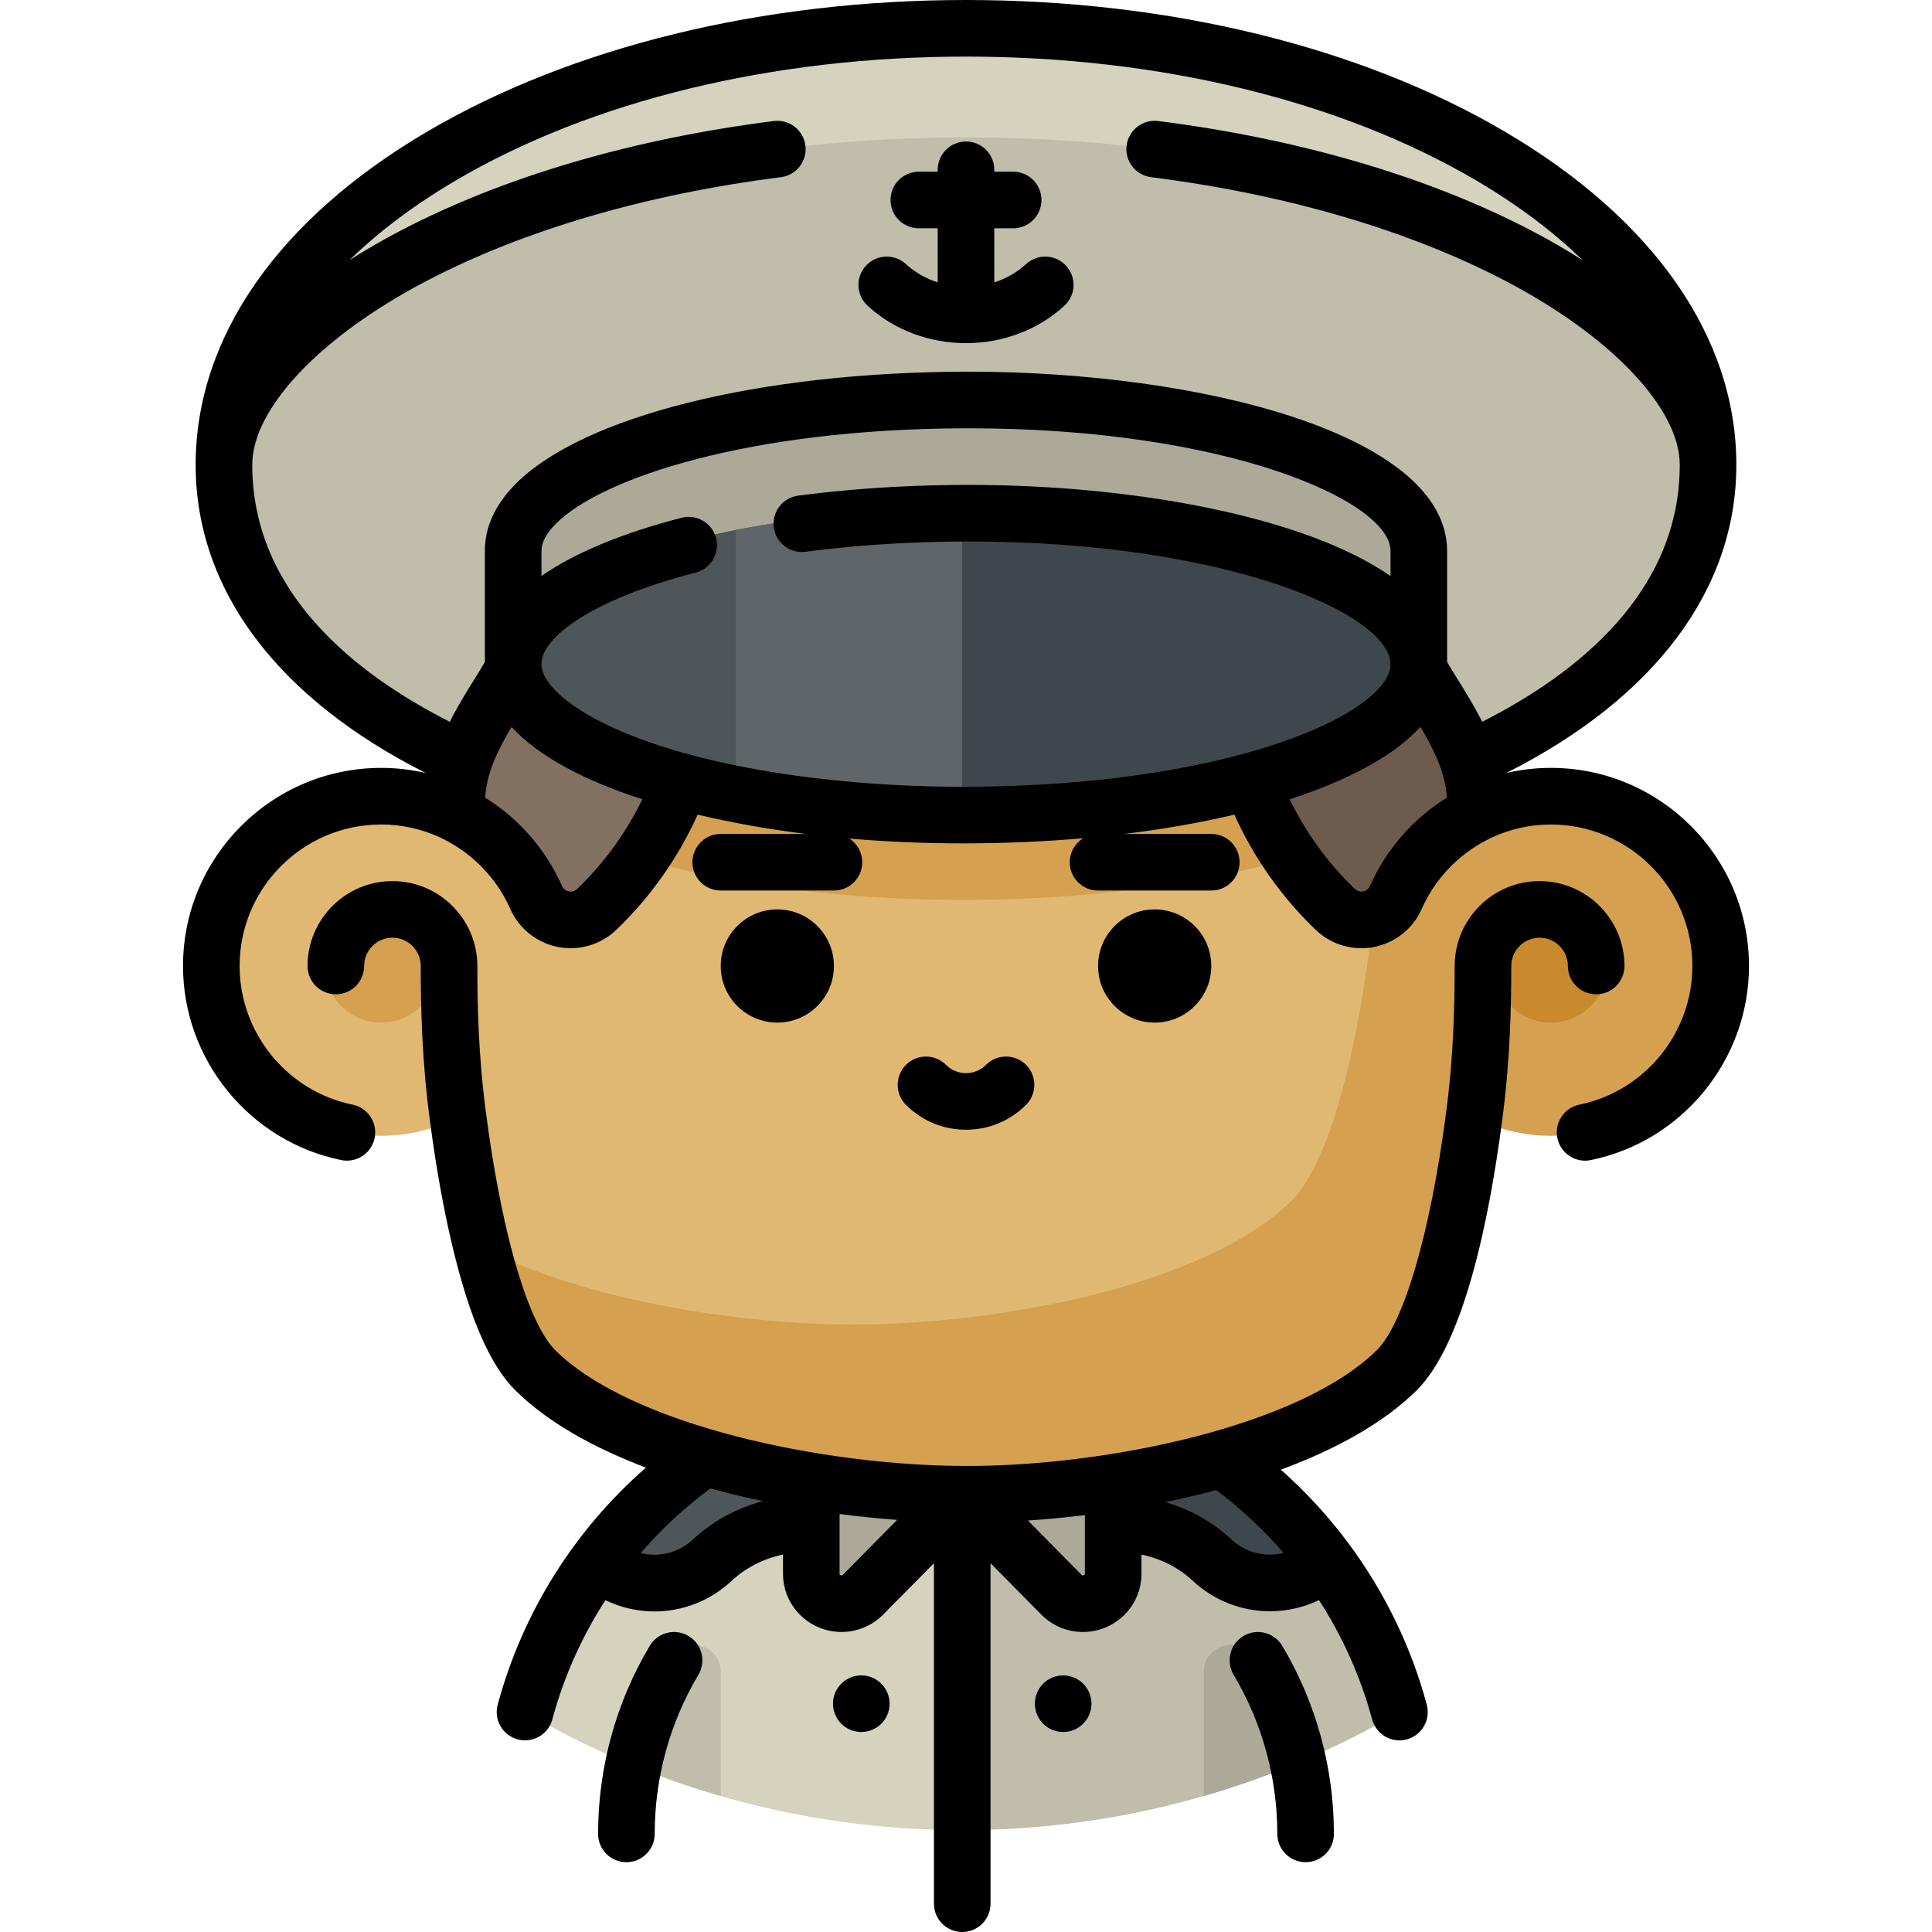 <?xml version="1.0" encoding="iso-8859-1"?>
<!-- Generator: Adobe Illustrator 19.0.0, SVG Export Plug-In . SVG Version: 6.00 Build 0)  -->
<svg xmlns="http://www.w3.org/2000/svg" xmlns:xlink="http://www.w3.org/1999/xlink" version="1.1" id="Capa_1" x="0px" y="0px" viewBox="0 0 512 512" style="enable-background:new 0 0 512 512;" xml:space="preserve">
<path style="fill:#C1BDAB;" d="M452.65,123.176C452.65,187.063,364.607,226,256,226S59.35,187.063,59.35,123.176  S147.393,7.5,256,7.5S452.65,59.29,452.65,123.176z"/>
<path style="fill:#D5D2BD;" d="M256,7.5C147.393,7.5,59.35,59.29,59.35,123.176c0-17.962,19.235-39.179,50.199-55.369  C148.26,47.566,200.271,36.419,256,36.419s107.74,11.147,146.451,31.389c30.964,16.19,50.199,37.407,50.199,55.369  C452.65,59.29,364.607,7.5,256,7.5z"/>
<path style="fill:#C1BDAB;" d="M315.436,381.316H255l-30,56.018L255,485c42.255,0,81.842-11.406,115.869-31.291  C362.573,422.923,342.342,397.033,315.436,381.316z"/>
<path style="fill:#D5D2BD;" d="M194.564,381.316c-26.906,15.717-47.137,41.607-55.433,72.393C173.158,473.594,212.745,485,255,485  V381.316H194.564z"/>
<path style="fill:#C1BDAB;" d="M166.719,467.429c7.882,3.281,15.984,6.137,24.281,8.537v-32.678c0-0.064,0-0.127,0-0.191  c-0.022-7.386-9.893-9.992-13.637-3.625C172.352,447.993,168.703,457.41,166.719,467.429z"/>
<path style="fill:#ADA999;" d="M343.295,467.43c-7.882,3.281-15.984,6.137-24.281,8.537V443.29c0-0.064,0-0.127,0-0.191  c0.022-7.386,9.893-9.992,13.637-3.625C337.663,447.994,341.311,457.412,343.295,467.43z"/>
<path style="fill:#3E474C;" d="M255,381.316c0,12.426,10.073,22.5,22.5,22.5h18.637c9.447,0,18.317,3.387,24.97,9.529l0.13,0.121  c4.335,4.037,9.838,6.034,15.33,6.034c5.384,0,10.749-1.935,14.993-5.739c-9.69-13.113-21.982-24.186-36.122-32.446L255,381.316  L255,381.316z"/>
<path style="fill:#4E565A;" d="M158.439,413.765c8.572,7.681,21.739,7.695,30.325-0.3l0.123-0.114  c6.659-6.149,15.529-9.536,24.977-9.536H232.5c12.426,0,22.5-10.073,22.5-22.5l0,0h-60.436  C180.422,389.576,168.129,400.65,158.439,413.765z"/>
<g>
	<path style="fill:#ADA999;" d="M255,396l-40-39v60.066c0,7.054,8.617,10.587,13.657,5.599L255,396z"/>
	<path style="fill:#ADA999;" d="M255,396l40-39v60.066c0,7.054-8.617,10.587-13.657,5.599L255,396z"/>
</g>
<path style="fill:#D5A150;" d="M411,211c-7.335,0-14.254,1.766-20.373,4.88c-7.301-27.619-21.683-53.954-40.887-74.87  L125.07,329.204c3.749,15.282,8.689,28.247,14.88,34.235C162.754,385.497,217.166,396,256.244,396s93.002-10.503,115.806-32.561  c10.288-9.951,17.127-39.157,20.774-66.274C398.384,299.624,404.53,301,411,301c24.853,0,45-20.147,45-45S435.853,211,411,211z"/>
<path style="fill:#E1B872;" d="M349.741,141.01l-183.022-4.675c-21.438,21.594-37.491,49.826-45.347,79.545  C115.254,212.766,108.335,211,101,211c-24.853,0-45,20.147-45,45s20.147,45,45,45c6.47,0,12.616-1.376,18.176-3.835  c1.453,10.799,3.413,21.925,5.894,32.038C151.848,343.919,194.19,351,226.244,351c39.078,0,93.002-10.503,115.806-32.561  C358.355,302.668,366,238.528,366,211C366,187.328,360.112,163.16,349.741,141.01z"/>
<circle style="fill:#C98A2E;" cx="411" cy="256" r="15"/>
<g>
	<circle style="fill:#D5A150;" cx="101" cy="256" r="15"/>
	<path style="fill:#D5A150;" d="M344.66,166H143.196c-7.382,11.692-13.458,24.284-17.982,37.319   c16.868,17.695,51.284,29.792,98.865,33.87c10.157,0.87,20.649,1.312,31.183,1.312l0.964-0.001   c35.576-0.092,78.195-5.426,107.36-19.149C360.306,200.9,353.785,182.721,344.66,166z"/>
</g>
<path style="fill:#6D5B4D;" d="M375.091,176.538c-2.29-4.263-11.964-15.217-11.964-15.217  c-12.404-15.776-37.854-7.203-38.032,12.866c-0.002,0.271-0.004,0.542-0.004,0.813c0,25.573,10.671,48.646,27.8,65.026  c4.996,4.778,13.234,3.124,16.03-3.198c4.197-9.493,11.582-17.259,20.798-21.949C391.636,199.513,380.364,186.357,375.091,176.538z"/>
<path style="fill:#827061;" d="M134.909,176.538c2.29-4.263,11.964-15.217,11.964-15.217c12.404-15.776,37.854-7.203,38.032,12.866  c0.002,0.271,0.004,0.542,0.004,0.813c0,25.573-10.671,48.646-27.8,65.026c-4.996,4.778-13.234,3.124-16.03-3.198  c-4.197-9.493-11.582-17.259-20.798-21.949C118.364,199.513,129.636,186.357,134.909,176.538z"/>
<path style="fill:#ADA999;" d="M254.832,105.001C188.558,105.172,134.907,123.08,135,145l0,0v30h120h120v-30  C374.907,123.08,321.106,104.83,254.832,105.001z"/>
<path style="fill:#4E565A;" d="M135,175L135,175c0.078,18.474,38.307,34.341,90,38.771v-77.455  C173.18,140.836,134.922,156.487,135,175z"/>
<path style="fill:#3E474C;" d="M254.832,135.001c-10.301,0.027-20.296,0.482-29.832,1.314v77.455  c9.641,0.826,19.75,1.255,30.168,1.228C321.442,214.828,375.093,196.92,375,175l0,0C374.907,153.08,321.106,134.83,254.832,135.001z  "/>
<path style="fill:#5F6568;" d="M195,209.656c17.653,3.431,38.145,5.388,60,5.342v-79.997c-0.056,0-0.112,0-0.168,0  c-21.798,0.056-42.229,2.032-59.832,5.437V209.656z"/>
<path d="M411,203.5c-4.021,0-7.957,0.456-11.791,1.339c39.37-19.879,60.941-48.66,60.941-81.662  c0-33.665-21.769-65.009-61.295-88.26C360.578,12.4,309.844,0,256,0S151.422,12.4,113.145,34.917  c-39.527,23.25-61.295,54.595-61.295,88.26c0,33.003,21.57,61.783,60.939,81.662c-3.833-0.883-7.769-1.338-11.789-1.338  c-28.949,0-52.5,23.551-52.5,52.5c0,24.831,17.633,46.462,41.928,51.434c0.507,0.104,1.013,0.154,1.511,0.154  c3.488,0,6.613-2.447,7.34-5.998c0.831-4.058-1.786-8.021-5.844-8.851c-17.345-3.55-29.935-19-29.935-36.738  c0-20.678,16.822-37.5,37.5-37.5c5.496,0,10.773,1.177,15.718,3.472l1.163,0.592c7.696,3.917,13.854,10.415,17.34,18.298  c2.303,5.209,7.016,8.98,12.607,10.089c1.128,0.224,2.265,0.333,3.395,0.333c4.455,0,8.797-1.705,12.071-4.836  c9.076-8.68,16.449-19.148,21.588-30.56c9.291,2.212,19.044,3.906,28.693,5.113H191c-4.142,0-7.5,3.358-7.5,7.5s3.358,7.5,7.5,7.5  h30c4.142,0,7.5-3.358,7.5-7.5c0-2.631-1.358-4.942-3.408-6.281c0.089,0.008,0.179,0.016,0.268,0.024  c9.738,0.834,19.794,1.257,29.908,1.257c0.306,0,0.614,0,0.92-0.001c10.636-0.028,20.97-0.498,30.856-1.362  c-2.125,1.324-3.544,3.675-3.544,6.363c0,4.142,3.357,7.5,7.5,7.5h30c4.143,0,7.5-3.358,7.5-7.5s-3.357-7.5-7.5-7.5h-23.062  c10.406-1.264,20.199-2.985,29.179-5.115c5.139,11.412,12.512,21.88,21.588,30.562c3.275,3.132,7.616,4.836,12.072,4.836  c1.129,0,2.267-0.109,3.396-0.333c5.591-1.108,10.303-4.88,12.605-10.088c3.485-7.883,9.644-14.381,17.34-18.297l1.183-0.602  c4.938-2.289,10.21-3.462,15.698-3.462c20.678,0,37.5,16.822,37.5,37.5c0,17.738-12.589,33.189-29.935,36.738  c-4.058,0.831-6.674,4.793-5.844,8.851c0.727,3.551,3.852,5.998,7.34,5.998c0.498,0,1.004-0.05,1.512-0.154  C445.867,302.462,463.5,280.831,463.5,256C463.5,227.051,439.948,203.5,411,203.5z M66.85,123.176  c0-14.932,18.125-34.056,46.174-48.722c25.766-13.472,58.242-22.98,93.918-27.497c4.109-0.52,7.019-4.273,6.499-8.382  s-4.273-7.021-8.382-6.499c-37.427,4.738-71.655,14.795-98.984,29.085c-4.763,2.49-9.245,5.091-13.451,7.774  c7.748-7.554,17.158-14.637,28.128-21.09C156.757,26.665,204.79,15,256,15s99.243,11.665,135.25,32.845  c10.97,6.453,20.38,13.535,28.128,21.089c-4.206-2.683-8.688-5.283-13.451-7.774c-27.33-14.29-61.559-24.347-98.984-29.085  c-4.112-0.519-7.863,2.389-8.383,6.499c-0.521,4.109,2.389,7.862,6.498,8.382c35.676,4.517,68.152,14.025,93.918,27.497  c28.051,14.666,46.175,33.791,46.175,48.722c0,33.708-27.037,55.287-52.357,68.107c-2.034-4.059-4.322-7.755-6.35-11.016  c-1.06-1.706-2.076-3.339-2.943-4.843v-29.456C383.369,115.069,318.242,98.5,256.695,98.5c-0.291,0-0.592,0-0.883,0.001  c-54.581,0.141-101.347,11.809-119.142,29.726c-5.449,5.485-8.198,11.476-8.171,17.773v29.426c-0.867,1.503-1.882,3.136-2.942,4.84  c-2.028,3.261-4.317,6.957-6.351,11.017C93.887,178.464,66.85,156.884,66.85,123.176z M152.926,235.606  c-0.801,0.766-1.711,0.725-2.182,0.63c-0.478-0.095-1.348-0.408-1.805-1.44c-4.271-9.662-11.41-17.836-20.349-23.397  c0.298-6.53,3.474-12.871,6.979-18.76c7.361,8.058,19.873,14.401,34.662,19.176C165.945,220.664,160.058,228.786,152.926,235.606z   M256.149,208.499c-9.988,0.03-19.913-0.379-29.509-1.201c-17.258-1.479-31.698-4.062-43.457-7.21  c-0.063-0.025-0.123-0.056-0.187-0.08c-0.497-0.183-1.002-0.308-1.506-0.382c-25.686-7.153-37.962-17.013-37.99-23.658  c-0.029-6.79,12.6-16.916,40.879-24.233c4.01-1.038,6.419-5.129,5.382-9.14c-1.038-4.011-5.134-6.421-9.14-5.382  c-15.855,4.103-28.345,9.33-37.121,15.415v-6.66c-0.009-2.201,1.273-4.614,3.813-7.171c11.997-12.08,51.08-25.148,108.538-25.296  c0.314-0.001,0.623-0.001,0.937-0.001c68.14,0,111.655,19.211,111.712,32.5v6.652c-22.814-15.834-68.204-24.152-111.805-24.152  c-0.291,0-0.592,0-0.883,0.001c-10.31,0.027-20.56,0.479-30.465,1.343c-4.605,0.402-9.255,0.909-13.82,1.506  c-4.107,0.537-7.001,4.302-6.464,8.409c0.538,4.107,4.3,7.007,8.409,6.464c4.353-0.569,8.787-1.052,13.179-1.436  c9.486-0.828,19.31-1.26,29.2-1.286c0.314-0.001,0.623-0.001,0.937-0.001c68.14,0,111.655,19.211,111.712,32.532  c0.01,2.201-1.273,4.614-3.813,7.171C352.689,195.282,313.606,208.351,256.149,208.499z M363.061,234.796  c-0.457,1.032-1.326,1.345-1.805,1.44c-0.472,0.093-1.382,0.136-2.183-0.63c-7.131-6.821-13.019-14.942-17.305-23.791  c14.863-4.812,26.499-10.932,33.561-18.042c0.378-0.381,0.74-0.764,1.092-1.15c3.509,5.893,6.69,12.24,6.989,18.776  C374.471,216.96,367.332,225.134,363.061,234.796z"/>
<circle cx="206" cy="256" r="15"/>
<circle cx="306" cy="256" r="15"/>
<path d="M256,90.938c9.444,0,18.888-3.306,26.077-9.918c3.049-2.804,3.247-7.549,0.443-10.598  c-2.804-3.048-7.548-3.247-10.598-0.443c-2.455,2.258-5.348,3.861-8.423,4.856V60.5h5c4.142,0,7.5-3.358,7.5-7.5s-3.358-7.5-7.5-7.5  h-5V45c0-4.142-3.358-7.5-7.5-7.5s-7.5,3.358-7.5,7.5v0.5h-5c-4.142,0-7.5,3.358-7.5,7.5s3.358,7.5,7.5,7.5h5v14.336  c-3.075-0.995-5.968-2.598-8.423-4.856c-3.049-2.803-7.793-2.605-10.598,0.443c-2.804,3.049-2.605,7.793,0.443,10.598  C237.112,87.632,246.556,90.938,256,90.938z"/>
<path d="M271.91,292.803c2.929-2.929,2.929-7.678-0.001-10.607c-2.928-2.929-7.677-2.928-10.606,0  c-1.416,1.417-3.3,2.197-5.303,2.197s-3.887-0.78-5.303-2.197c-2.929-2.928-7.678-2.929-10.606,0  c-2.93,2.929-2.93,7.678-0.001,10.607c4.25,4.25,9.9,6.59,15.91,6.59S267.66,297.053,271.91,292.803z"/>
<circle cx="228.25" cy="451.5" r="7.5"/>
<circle cx="281.75" cy="451.5" r="7.5"/>
<path d="M415.5,256c0,4.142,3.357,7.5,7.5,7.5s7.5-3.358,7.5-7.5c0-12.407-10.094-22.5-22.5-22.5s-22.5,10.093-22.5,22.5  c0,10.231-0.262,23.922-2.306,39.115c0,0.003,0,0.006-0.001,0.009c-0.001,0.006-0.002,0.011-0.003,0.017  c-4.126,31.518-11.138,55.517-18.299,62.632C344.805,377.731,293.92,388.5,256.24,388.5c-37.913,0-89.045-10.769-109.131-30.727  c-2.558-2.541-7.599-9.95-12.632-31.021c-2.198-9.204-4.154-20.135-5.657-31.61c0-0.004-0.002-0.008-0.002-0.012  c-0.001-0.005-0.001-0.009-0.001-0.014c-2.053-15.263-2.316-28.921-2.316-39.115c0-12.407-10.093-22.5-22.5-22.5  S81.5,243.593,81.5,256c0,4.142,3.358,7.5,7.5,7.5s7.5-3.358,7.5-7.5c0-4.136,3.364-7.5,7.5-7.5s7.5,3.364,7.5,7.5  c0,10.655,0.278,24.953,2.447,41.088v0.001c0,0.001,0,0.003,0.001,0.004c0.001,0.007,0.002,0.015,0.003,0.022  c0,0.001,0,0.003,0.001,0.004c1.591,12.143,3.588,23.285,5.936,33.117c4.559,19.088,10.005,31.576,16.649,38.178  c8.463,8.409,20.648,15.216,34.646,20.522c-18.964,16.561-32.718,38.425-39.292,62.822c-1.078,3.999,1.291,8.115,5.291,9.193  c0.653,0.176,1.31,0.26,1.956,0.26c3.307,0,6.336-2.205,7.237-5.551c3.034-11.261,7.806-21.91,14.061-31.6  c4.109,1.995,8.557,2.992,13.004,2.992c7.323,0,14.643-2.703,20.43-8.09l0.108-0.101c3.754-3.466,8.42-5.816,13.524-6.885v5.09  c0,6.229,3.73,11.809,9.503,14.218c1.944,0.811,3.98,1.207,6,1.207c4.021,0,7.975-1.57,10.989-4.554l13.508-13.673V504.5  c0,4.142,3.358,7.5,7.5,7.5c4.143,0,7.5-3.358,7.5-7.5v-90.237l13.567,13.733c2.971,2.941,6.903,4.497,10.915,4.497  c2.022,0,4.065-0.396,6.015-1.209c5.772-2.409,9.503-7.989,9.503-14.217v-5.091c5.102,1.068,9.765,3.415,13.512,6.874l0.113,0.104  c5.571,5.188,12.83,8.046,20.44,8.046c4.534,0,8.959-1.028,12.975-2.959c6.267,9.701,11.052,20.357,14.088,31.62  c0.901,3.346,3.93,5.55,7.236,5.55c0.646,0,1.303-0.084,1.956-0.26c4-1.078,6.368-5.194,5.29-9.193  c-4.132-15.335-11.113-29.684-20.443-42.343c-0.04-0.056-0.083-0.111-0.125-0.167c-5.309-7.179-11.376-13.811-18.109-19.769  c14.56-5.382,27.274-12.364,36.031-21.065c12.6-12.519,19.244-45.697,22.6-71.325c0-0.004,0-0.007,0.001-0.011  c2.158-16.06,2.436-30.387,2.436-41.078c0-4.136,3.364-7.5,7.5-7.5S415.5,251.864,415.5,256z M183.784,407.855l-0.13,0.121  c-3.861,3.596-9.079,4.792-13.85,3.589c5.465-6.337,11.653-12.081,18.466-17.11c4.57,1.252,9.233,2.376,13.948,3.362  C195.331,399.625,189.007,403.032,183.784,407.855z M223.381,417.334c-0.113,0.112-0.252,0.252-0.602,0.105  c-0.279-0.116-0.279-0.225-0.279-0.374v-15.831c5.14,0.668,10.243,1.185,15.25,1.555L223.381,417.334z M287.221,417.44  c-0.348,0.146-0.49,0.006-0.543-0.046l-14.269-14.444c4.943-0.326,9.995-0.801,15.092-1.423v15.539  C287.5,417.215,287.5,417.324,287.221,417.44z M340.168,411.546c-1.17,0.291-2.377,0.454-3.602,0.454  c-3.804,0-7.433-1.429-10.235-4.039l-0.137-0.126c-4.968-4.587-10.94-7.897-17.45-9.761c4.577-0.938,9.115-1.998,13.567-3.187  C328.883,399.805,334.863,405.398,340.168,411.546z"/>
<path d="M329.526,433.557c-3.559,2.12-4.725,6.724-2.604,10.282C334.496,456.55,338.5,471.129,338.5,486c0,4.142,3.357,7.5,7.5,7.5  s7.5-3.358,7.5-7.5c0-17.573-4.734-34.807-13.691-49.839C337.688,432.602,333.084,431.437,329.526,433.557z"/>
<path d="M182.474,433.557c-3.56-2.122-8.162-0.955-10.282,2.604C163.234,451.192,158.5,468.426,158.5,486c0,4.142,3.358,7.5,7.5,7.5  s7.5-3.358,7.5-7.5c0-14.872,4.003-29.45,11.578-42.161C187.198,440.281,186.032,435.678,182.474,433.557z"/>
<g>
</g>
<g>
</g>
<g>
</g>
<g>
</g>
<g>
</g>
<g>
</g>
<g>
</g>
<g>
</g>
<g>
</g>
<g>
</g>
<g>
</g>
<g>
</g>
<g>
</g>
<g>
</g>
<g>
</g>
</svg>
